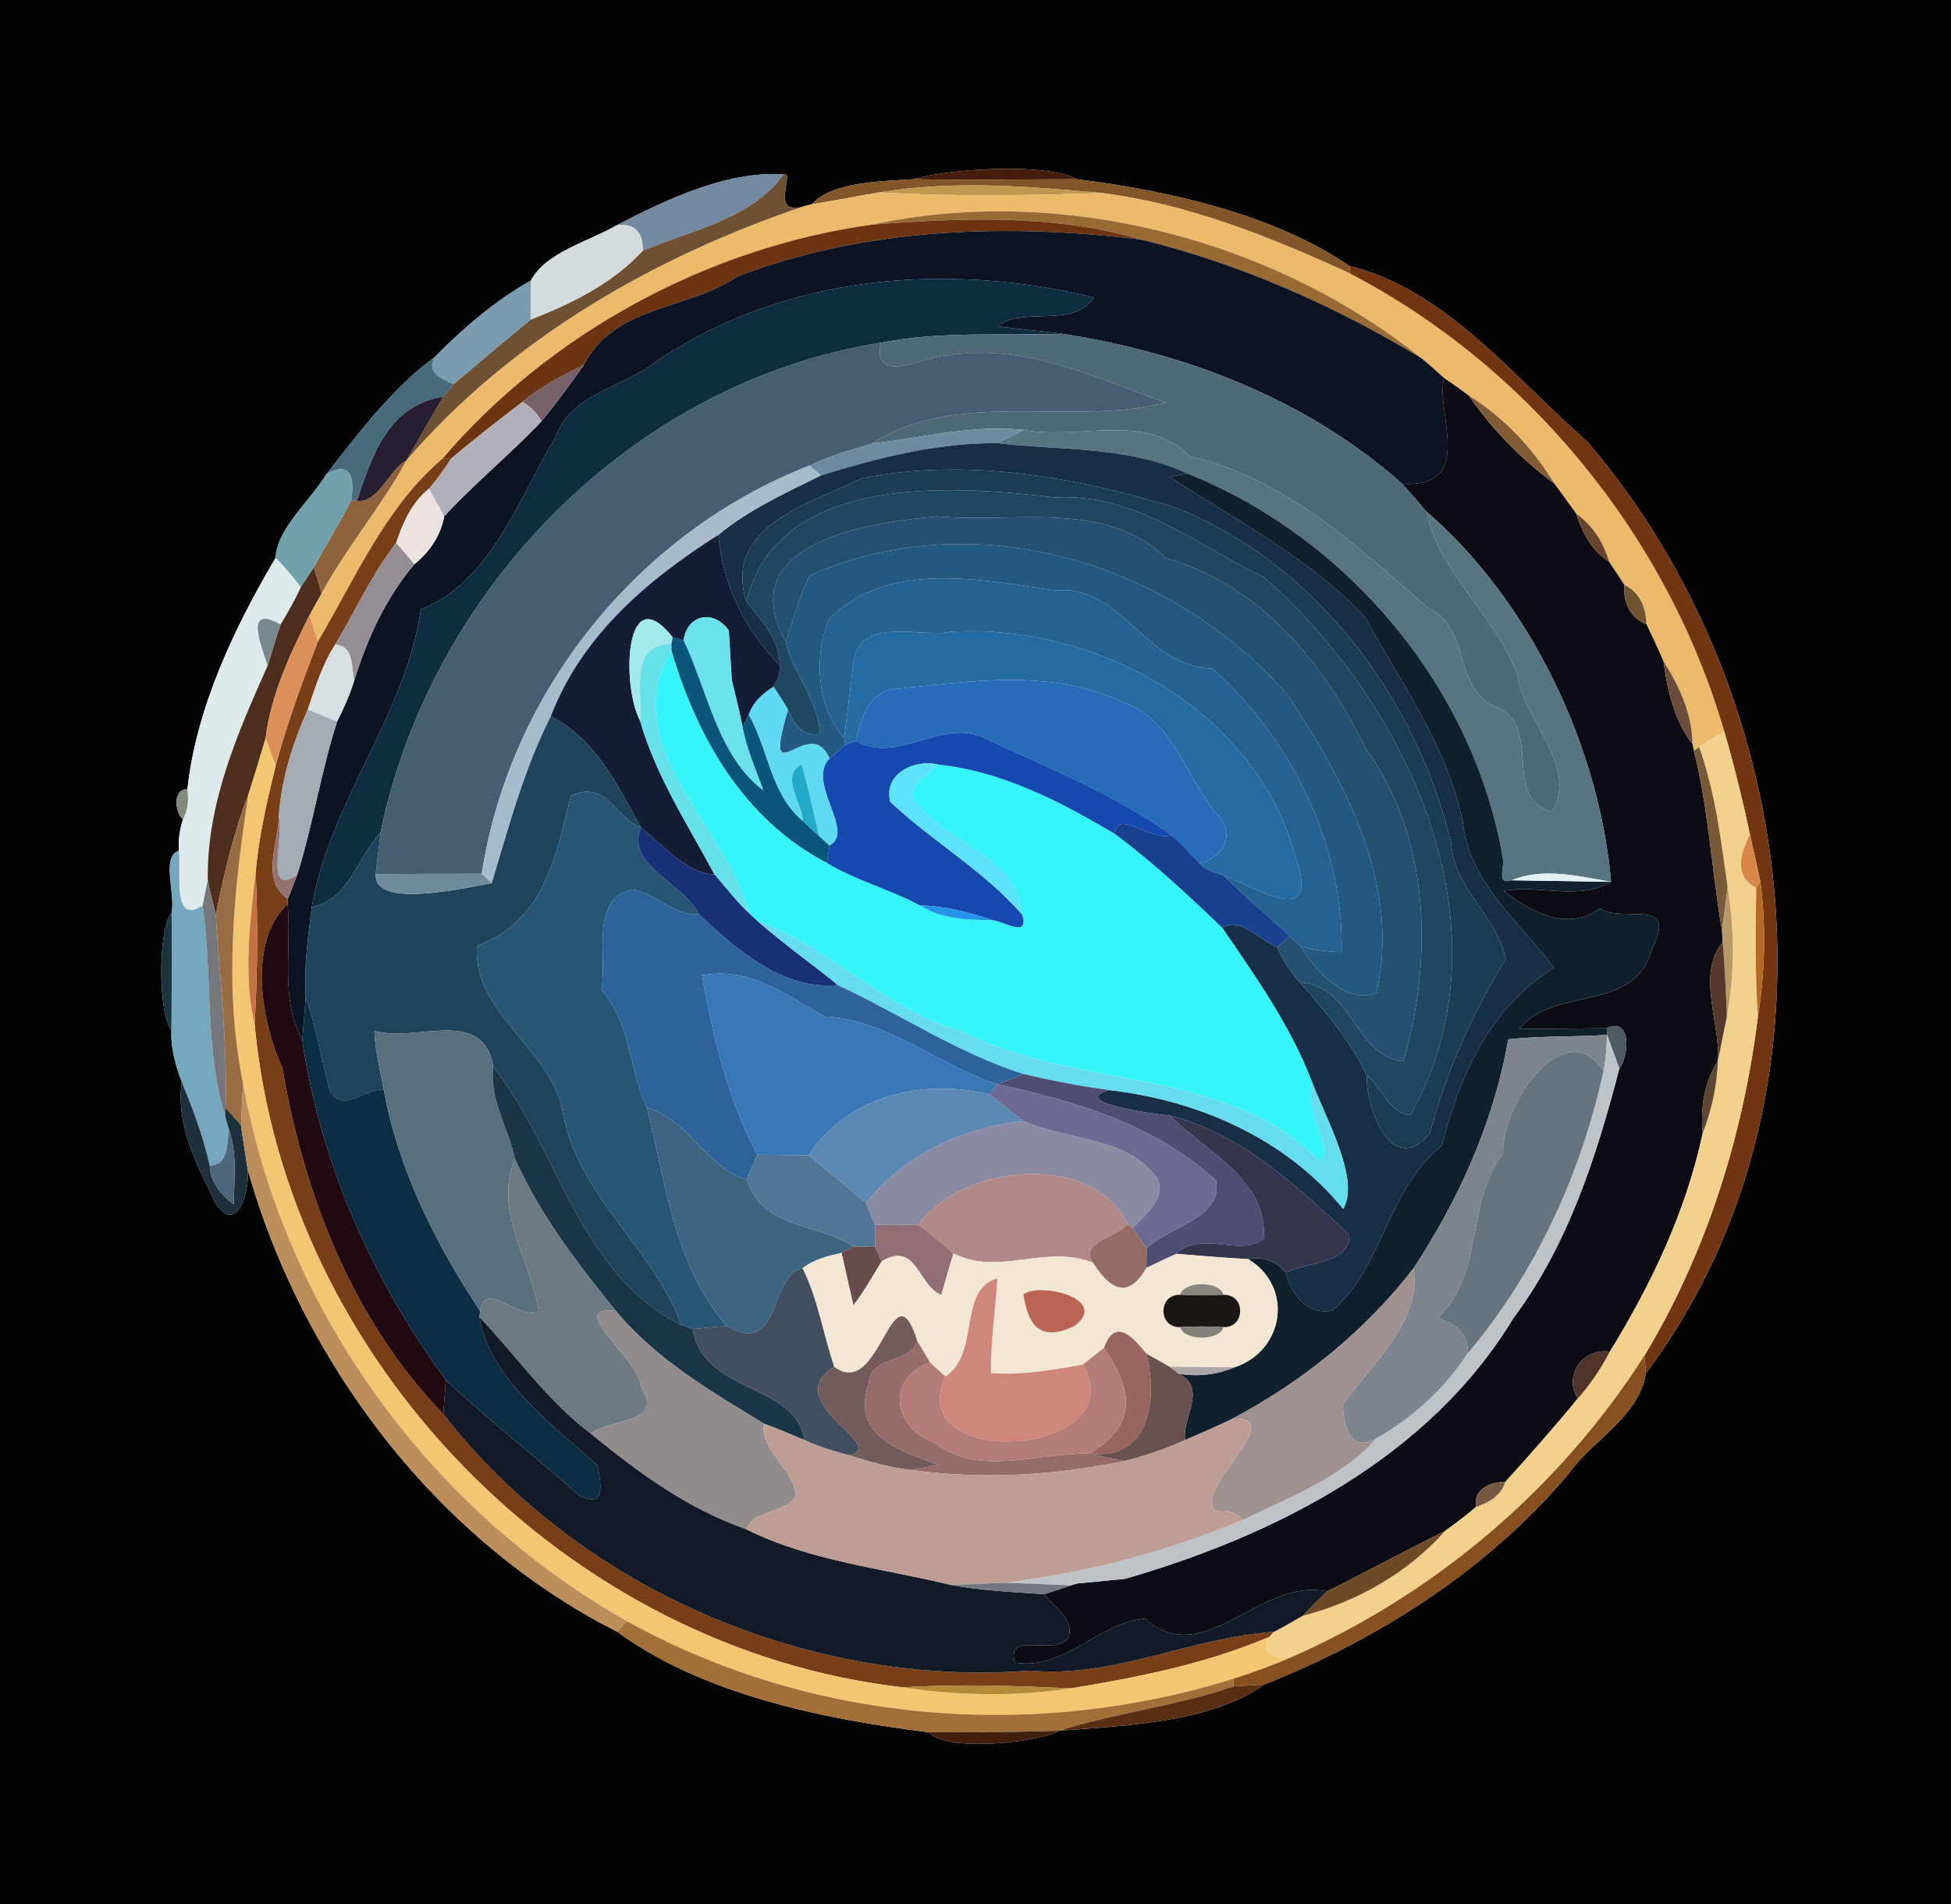 <?xml version="1.0" encoding="UTF-8" ?>
<!DOCTYPE svg PUBLIC "-//W3C//DTD SVG 1.1//EN" "http://www.w3.org/Graphics/SVG/1.1/DTD/svg11.dtd">
<svg width="250pt" height="244pt" viewBox="0 0 250 244" version="1.1" xmlns="http://www.w3.org/2000/svg">
<g id="#030202ff">
<path fill="#030202" opacity="1.00" d=" M 0.00 0.00 L 250.00 0.00 L 250.00 244.00 L 0.00 244.00 L 0.00 0.00 M 79.00 28.88 C 75.34 31.00 69.98 32.30 68.02 35.96 C 63.42 38.54 59.36 42.05 55.67 45.79 C 50.24 49.75 45.94 55.51 41.84 60.75 C 39.73 64.21 35.51 67.69 35.31 71.49 C 30.17 80.21 25.17 90.54 24.01 101.16 C 22.17 101.00 22.35 104.15 23.45 105.00 C 23.02 106.30 22.84 107.64 22.91 109.03 C 20.62 109.75 22.53 114.63 21.98 117.00 C 20.23 119.10 20.24 129.88 21.97 132.01 C 21.84 134.32 22.51 136.55 23.30 138.69 C 22.47 144.14 25.38 149.65 27.69 154.31 C 30.35 158.22 32.02 152.78 31.73 149.83 C 38.71 174.67 56.05 197.48 79.08 209.10 C 89.89 217.06 105.30 220.29 118.98 221.99 C 121.56 224.76 133.97 223.07 135.70 221.80 C 143.94 221.18 155.27 220.74 161.97 215.89 C 176.86 209.96 190.59 201.16 200.95 188.93 C 204.14 184.43 209.96 181.66 210.91 175.97 C 236.95 141.33 231.55 89.44 203.38 56.58 C 194.08 48.48 185.29 37.10 172.92 34.09 C 163.35 27.53 149.91 24.45 138.01 22.97 C 133.76 20.73 121.29 21.68 117.00 22.97 C 112.77 23.25 106.62 23.29 104.04 26.17 L 103.22 26.38 C 98.37 27.92 102.00 21.98 100.42 22.33 C 93.04 21.89 85.30 25.62 79.00 28.88 Z" />
</g>
<g id="#7489a2ff">
<path fill="#7489a2" opacity="1.00" d=" M 79.00 28.88 C 85.30 25.62 93.04 21.89 100.42 22.33 C 96.38 28.06 88.57 29.52 82.36 32.13 C 82.42 29.83 81.37 28.55 79.00 28.88 Z" />
</g>
<g id="#6d5132ff">
<path fill="#6d5132" opacity="1.00" d=" M 100.42 22.33 C 102.00 21.98 98.37 27.92 103.22 26.38 C 83.91 32.85 65.47 43.45 52.09 58.99 C 53.64 56.25 55.21 53.52 56.83 50.83 C 57.15 50.43 57.80 49.63 58.12 49.23 C 61.40 46.46 64.66 43.68 67.98 40.96 C 73.29 38.88 78.42 36.38 82.36 32.13 C 88.57 29.52 96.38 28.06 100.42 22.33 Z" />
</g>
<g id="#461d0dff">
<path fill="#461d0d" opacity="1.00" d=" M 117.00 22.97 C 121.29 21.68 133.76 20.73 138.01 22.97 C 131.00 22.99 124.00 23.08 117.00 22.97 Z" />
</g>
<g id="#825628ff">
<path fill="#825628" opacity="1.00" d=" M 104.04 26.17 C 106.62 23.29 112.77 23.25 117.00 22.97 C 124.00 23.08 131.00 22.99 138.01 22.97 C 149.91 24.45 163.35 27.53 172.92 34.09 L 172.99 35.05 C 162.85 30.40 152.38 26.17 141.24 24.74 C 131.82 23.89 122.09 23.08 112.72 24.65 C 109.82 25.14 106.94 25.71 104.04 26.17 Z" />
</g>
<g id="#c19750ff">
<path fill="#c19750" opacity="1.00" d=" M 112.72 24.65 C 122.09 23.08 131.82 23.89 141.24 24.74 C 131.73 25.04 122.22 25.22 112.72 24.65 Z" />
</g>
<g id="#ecba6bff">
<path fill="#ecba6b" opacity="1.00" d=" M 104.04 26.17 C 106.94 25.71 109.82 25.14 112.72 24.65 C 122.22 25.22 131.73 25.04 141.24 24.74 C 152.38 26.17 162.85 30.40 172.99 35.05 C 195.98 47.04 213.71 68.83 220.94 93.71 C 219.84 94.35 218.77 95.02 217.73 95.74 L 217.05 96.18 L 216.87 95.33 C 216.82 91.48 215.20 87.94 213.16 84.76 C 212.47 83.14 211.73 81.55 210.96 79.97 C 210.94 77.91 210.11 75.86 208.15 74.97 C 207.50 73.97 206.85 72.96 206.19 71.98 C 205.46 69.51 204.11 67.34 201.99 65.85 C 201.05 64.54 200.11 63.24 199.16 61.95 C 196.42 57.43 192.70 53.50 188.22 50.69 C 187.17 49.91 186.10 49.16 185.02 48.42 C 184.07 47.56 183.11 46.70 182.12 45.89 C 162.95 30.54 135.84 23.61 111.80 28.78 C 90.79 31.67 70.48 42.64 56.72 58.76 C 49.36 65.01 45.56 74.10 40.73 82.22 C 40.36 81.09 40.00 79.96 39.66 78.82 C 40.16 77.89 40.67 76.97 41.20 76.05 C 44.41 70.09 48.87 64.92 52.09 58.99 C 65.47 43.45 83.91 32.85 103.22 26.38 L 104.04 26.17 Z" />
</g>
<g id="#9a6a34ff">
<path fill="#9a6a34" opacity="1.00" d=" M 111.80 28.78 C 135.84 23.61 162.95 30.54 182.12 45.89 C 170.92 39.13 158.99 33.84 146.27 30.71 C 135.09 27.42 123.29 27.89 111.80 28.78 Z" />
</g>
<g id="#6d3411ff">
<path fill="#6d3411" opacity="1.00" d=" M 111.80 28.78 C 123.29 27.89 135.09 27.42 146.27 30.71 C 129.01 28.60 110.92 29.16 94.52 35.42 C 88.12 39.78 78.78 39.05 74.84 46.74 C 72.08 48.12 69.31 49.49 66.95 51.51 C 63.84 53.87 60.76 56.26 57.78 58.79 L 56.72 58.76 C 70.48 42.64 90.79 31.67 111.80 28.78 Z" />
</g>
<g id="#d3dbddff">
<path fill="#d3dbdd" opacity="1.00" d=" M 68.02 35.96 C 69.98 32.30 75.34 31.00 79.00 28.88 C 81.37 28.55 82.42 29.83 82.36 32.13 C 78.42 36.38 73.29 38.88 67.98 40.96 C 68.00 39.29 68.00 37.63 68.02 35.96 Z" />
</g>
<g id="#0c1323ff">
<path fill="#0c1323" opacity="1.00" d=" M 94.52 35.42 C 110.92 29.16 129.01 28.60 146.27 30.71 C 158.99 33.84 170.92 39.13 182.12 45.89 C 183.11 46.70 184.07 47.56 185.02 48.42 C 183.96 53.17 189.16 62.49 179.69 62.01 C 167.60 51.26 152.07 45.26 136.24 42.79 C 133.43 42.41 130.62 42.20 127.83 41.79 C 131.36 39.19 137.52 42.17 140.17 38.11 C 121.27 33.54 100.66 35.19 84.24 46.21 C 79.97 49.67 73.18 50.31 71.13 56.12 C 66.42 63.94 62.87 74.63 53.94 78.07 C 51.89 91.90 42.28 102.65 39.95 116.24 C 39.48 120.05 38.94 123.88 39.17 127.73 C 39.06 129.59 38.88 131.44 38.73 133.30 C 35.84 128.03 37.40 121.66 36.85 115.87 L 36.88 115.20 C 37.30 114.17 37.71 113.13 38.09 112.08 C 40.12 105.63 41.12 98.90 43.20 92.46 C 44.05 90.77 44.83 89.04 45.39 87.22 C 47.04 81.86 49.45 76.61 53.10 72.30 C 55.05 70.74 56.46 68.66 56.92 66.17 C 60.86 61.89 65.40 58.21 69.39 53.98 C 71.32 51.66 73.10 49.21 74.84 46.74 C 78.78 39.05 88.12 39.78 94.52 35.42 Z" />
</g>
<g id="#713611ff">
<path fill="#713611" opacity="1.00" d=" M 172.92 34.09 C 185.29 37.10 194.08 48.48 203.38 56.58 C 231.55 89.44 236.95 141.33 210.91 175.97 C 210.86 175.41 210.76 174.29 210.71 173.73 C 218.68 160.53 223.37 145.51 225.26 130.25 C 226.17 124.55 226.32 118.73 225.58 113.01 C 225.25 111.49 224.58 108.45 224.24 106.92 C 223.29 102.48 222.20 98.08 220.94 93.71 C 213.71 68.83 195.98 47.04 172.99 35.05 L 172.92 34.09 Z" />
</g>
<g id="#0e2d3eff">
<path fill="#0e2d3e" opacity="1.00" d=" M 84.24 46.21 C 100.66 35.19 121.27 33.54 140.17 38.11 C 137.52 42.17 131.36 39.19 127.83 41.79 C 130.62 42.20 133.43 42.41 136.24 42.79 C 128.45 43.02 120.57 42.42 112.87 43.92 C 81.01 49.03 55.24 75.44 48.75 106.73 C 45.72 109.89 44.78 115.27 39.95 116.24 C 42.28 102.65 51.89 91.90 53.94 78.07 C 62.87 74.63 66.42 63.94 71.13 56.12 C 73.18 50.31 79.97 49.67 84.24 46.21 Z" />
</g>
<g id="#7a9bb0ff">
<path fill="#7a9bb0" opacity="1.00" d=" M 55.67 45.79 C 59.36 42.05 63.42 38.54 68.02 35.96 C 68.00 37.63 68.00 39.29 67.98 40.96 C 64.66 43.68 61.40 46.46 58.12 49.23 C 56.56 48.50 54.63 47.84 55.67 45.79 Z" />
</g>
<g id="#4e6a78ff">
<path fill="#4e6a78" opacity="1.00" d=" M 112.87 43.92 C 120.57 42.42 128.45 43.02 136.24 42.79 C 152.07 45.26 167.60 51.26 179.69 62.01 C 180.75 63.16 181.79 64.33 182.78 65.55 C 184.34 73.42 191.67 78.87 194.43 86.43 C 195.20 92.29 202.30 98.05 198.92 104.02 C 192.23 102.42 197.97 92.75 191.42 90.51 C 186.15 87.89 188.48 80.45 183.03 77.96 C 173.88 69.96 164.81 61.37 152.46 58.48 C 146.80 52.73 138.41 56.41 131.23 55.10 C 124.63 54.38 118.22 56.09 111.73 56.84 C 122.84 49.72 137.09 54.72 149.38 51.60 C 140.36 48.46 131.45 43.94 121.58 45.53 C 118.97 45.39 111.69 49.74 112.87 43.92 Z" />
</g>
<g id="#455f70ff">
<path fill="#455f70" opacity="1.00" d=" M 48.75 106.73 C 55.24 75.44 81.01 49.03 112.87 43.92 C 111.69 49.74 118.97 45.39 121.58 45.53 C 131.45 43.94 140.36 48.46 149.38 51.60 C 137.09 54.72 122.84 49.72 111.73 56.84 C 109.03 57.71 106.26 58.38 103.72 59.67 C 81.73 68.22 65.31 88.68 61.73 111.98 C 57.20 111.98 52.67 111.99 48.14 112.02 C 48.32 110.25 48.58 108.50 48.75 106.73 Z" />
</g>
<g id="#476b7aff">
<path fill="#476b7a" opacity="1.00" d=" M 41.84 60.75 C 45.94 55.51 50.24 49.75 55.67 45.79 C 54.63 47.84 56.56 48.50 58.12 49.23 C 57.80 49.63 57.15 50.43 56.83 50.83 C 49.70 51.94 47.70 58.40 45.72 64.20 L 45.02 64.09 C 45.42 61.22 44.99 59.00 41.84 60.75 Z" />
</g>
<g id="#766169ff">
<path fill="#766169" opacity="1.00" d=" M 66.95 51.51 C 69.31 49.49 72.08 48.12 74.84 46.74 C 73.10 49.21 71.32 51.66 69.39 53.98 C 68.82 52.93 68.00 52.10 66.95 51.51 Z" />
</g>
<g id="#0d0c15ff">
<path fill="#0d0c15" opacity="1.00" d=" M 179.69 62.01 C 189.16 62.49 183.96 53.17 185.02 48.42 C 186.10 49.16 187.17 49.91 188.22 50.69 C 191.20 55.03 194.90 58.84 199.16 61.95 C 200.11 63.24 201.05 64.54 201.99 65.85 C 202.74 68.26 203.98 70.61 206.19 71.98 C 206.85 72.96 207.50 73.97 208.15 74.97 C 207.98 77.07 208.84 79.23 210.96 79.97 C 211.73 81.55 212.47 83.14 213.16 84.76 C 213.67 88.46 214.52 92.33 216.87 95.33 L 217.05 96.18 C 218.95 103.75 219.33 111.57 220.66 119.24 C 220.68 119.61 220.73 120.37 220.75 120.74 C 217.33 124.92 220.48 131.03 220.13 135.94 C 218.36 138.72 217.88 142.01 218.18 145.24 C 216.04 155.23 211.62 164.56 206.28 173.22 C 202.91 172.72 200.27 176.20 202.17 179.23 C 199.17 182.89 196.04 186.43 192.87 189.93 C 190.99 189.86 188.73 190.86 189.15 193.11 C 187.88 194.20 186.55 195.19 185.20 196.17 C 180.12 198.70 175.13 201.40 170.06 203.94 C 161.37 202.09 154.35 214.16 146.70 207.44 C 140.81 207.89 136.38 214.14 130.03 213.06 C 128.92 208.82 135.25 212.45 136.95 209.76 C 137.61 207.32 135.03 205.97 133.78 204.30 C 134.94 203.94 136.09 203.57 137.24 203.17 L 138.00 202.93 C 139.54 202.78 142.62 202.48 144.16 202.33 C 163.57 196.72 183.13 186.74 193.92 168.93 C 200.94 159.54 204.59 148.15 207.50 136.94 C 208.88 135.03 208.94 130.29 205.88 131.77 C 203.07 131.80 197.46 131.85 194.66 131.87 C 199.22 126.25 209.42 129.95 211.68 121.64 C 215.10 114.77 207.96 118.38 205.02 116.42 C 200.90 119.42 196.20 116.91 192.71 114.17 C 197.14 113.33 202.38 115.47 206.44 113.01 C 204.98 96.06 196.33 77.25 182.78 65.55 C 181.79 64.33 180.75 63.16 179.69 62.01 Z" />
</g>
<g id="#271f31ff">
<path fill="#271f31" opacity="1.00" d=" M 45.72 64.20 C 47.70 58.40 49.70 51.94 56.83 50.83 C 55.21 53.52 53.64 56.25 52.09 58.99 C 49.80 60.22 48.54 64.53 45.72 64.20 Z" />
</g>
<g id="#815b36ff">
<path fill="#815b36" opacity="1.00" d=" M 188.22 50.69 C 192.70 53.50 196.42 57.43 199.16 61.95 C 194.90 58.84 191.20 55.03 188.22 50.69 Z" />
</g>
<g id="#b1b0b9ff">
<path fill="#b1b0b9" opacity="1.00" d=" M 57.78 58.79 C 60.76 56.26 63.84 53.87 66.95 51.51 C 68.00 52.10 68.82 52.93 69.39 53.98 C 65.40 58.21 60.86 61.89 56.92 66.17 C 56.26 65.00 55.62 63.81 54.95 62.64 C 55.98 61.42 56.92 60.13 57.78 58.79 Z" />
</g>
<g id="#6e8ba0ff">
<path fill="#6e8ba0" opacity="1.00" d=" M 111.73 56.84 C 118.22 56.09 124.63 54.38 131.23 55.10 C 130.08 55.67 128.93 56.23 127.79 56.79 C 120.05 56.74 112.52 58.67 105.18 60.93 C 104.82 60.62 104.08 59.98 103.72 59.67 C 106.26 58.38 109.03 57.71 111.73 56.84 Z" />
</g>
<g id="#577482ff">
<path fill="#577482" opacity="1.00" d=" M 131.23 55.10 C 138.41 56.41 146.80 52.73 152.46 58.48 C 164.81 61.37 173.88 69.96 183.03 77.96 C 188.48 80.45 186.15 87.89 191.42 90.51 C 197.97 92.75 192.23 102.42 198.92 104.02 C 202.30 98.05 195.20 92.29 194.43 86.43 C 191.67 78.87 184.34 73.42 182.78 65.55 C 196.33 77.25 204.98 96.06 206.44 113.01 C 202.30 112.29 197.75 111.13 193.70 112.81 C 191.70 113.45 192.79 111.20 192.60 110.11 C 188.91 88.16 172.71 68.89 152.14 60.68 C 144.56 57.13 135.91 57.76 127.79 56.79 C 128.93 56.23 130.08 55.67 131.23 55.10 Z" />
</g>
<g id="#162e46ff">
<path fill="#162e46" opacity="1.00" d=" M 105.18 60.93 C 112.52 58.67 120.05 56.74 127.79 56.79 C 135.91 57.76 144.56 57.13 152.14 60.68 C 151.58 60.79 150.47 61.02 149.91 61.13 C 158.48 66.72 167.76 71.52 174.87 79.03 C 179.52 87.51 185.38 95.53 187.43 105.25 C 188.17 113.00 194.71 118.17 199.13 124.00 C 190.89 129.17 187.03 137.79 184.76 146.81 C 177.72 152.49 177.41 162.00 170.78 167.94 C 167.57 168.64 165.41 165.90 164.78 163.08 C 167.38 161.72 173.05 162.01 172.90 158.24 C 166.39 152.16 158.99 145.23 149.88 142.95 C 147.32 142.74 136.86 141.17 142.15 139.70 C 153.63 141.00 164.83 145.97 172.12 154.93 C 174.26 151.17 170.14 143.86 168.15 138.74 C 165.40 131.52 160.93 125.19 156.58 118.86 C 159.15 117.49 161.38 120.54 163.70 121.38 C 164.33 123.06 165.35 124.54 166.54 125.88 C 169.82 129.55 172.97 133.34 175.13 137.80 C 175.05 142.18 178.35 151.01 183.24 145.24 C 185.29 137.35 188.71 129.92 192.94 122.88 C 191.89 117.48 186.28 113.86 185.95 108.02 C 181.54 89.56 168.75 72.40 150.94 65.15 C 137.93 61.11 123.76 58.59 110.33 61.32 C 103.89 64.57 92.61 67.38 95.63 77.07 C 97.53 79.50 99.93 81.90 99.91 85.24 C 95.46 80.71 92.60 74.89 92.04 68.55 C 95.96 65.30 100.65 63.18 105.18 60.93 Z" />
</g>
<g id="#8e623dff">
<path fill="#8e623d" opacity="1.00" d=" M 45.72 64.20 C 48.54 64.53 49.80 60.22 52.09 58.99 C 48.87 64.92 44.41 70.09 41.20 76.05 C 40.89 74.94 40.55 73.84 40.20 72.74 C 41.78 69.85 43.50 67.03 45.02 64.09 L 45.72 64.20 Z" />
</g>
<g id="#783e18ff">
<path fill="#783e18" opacity="1.00" d=" M 40.73 82.22 C 45.56 74.10 49.36 65.01 56.72 58.76 L 57.78 58.79 C 56.92 60.13 55.98 61.42 54.95 62.64 C 52.75 64.41 51.64 66.97 50.76 69.57 C 47.66 73.60 45.54 78.25 42.95 82.61 C 41.30 85.15 40.41 88.06 39.45 90.90 C 37.49 95.29 36.02 99.91 35.72 104.75 C 35.66 108.02 33.37 112.84 36.88 115.20 L 36.85 115.87 C 31.81 120.50 33.32 130.58 36.19 136.85 C 38.93 153.05 45.20 169.23 56.80 181.19 C 74.19 203.63 103.69 216.27 132.00 214.09 C 142.75 215.09 152.60 209.81 163.24 209.13 L 162.66 209.76 C 154.59 213.21 145.90 214.93 137.29 216.36 C 130.11 216.05 122.92 215.77 115.76 216.24 C 72.73 211.37 36.65 174.42 32.63 131.30 C 33.00 124.79 33.06 118.26 32.76 111.75 C 33.17 107.15 34.21 102.66 35.31 98.19 C 36.76 92.75 38.70 87.46 40.73 82.22 Z" />
</g>
<g id="#70a0aaff">
<path fill="#70a0aa" opacity="1.00" d=" M 41.84 60.75 C 44.99 59.00 45.42 61.22 45.02 64.09 C 43.50 67.03 41.78 69.85 40.20 72.74 C 39.65 73.58 39.10 74.42 38.55 75.26 C 37.54 73.94 36.48 72.66 35.31 71.49 C 35.51 67.69 39.73 64.21 41.84 60.75 Z" />
</g>
<g id="#a5bcccff">
<path fill="#a5bccc" opacity="1.00" d=" M 61.73 111.98 C 65.31 88.68 81.73 68.22 103.72 59.67 C 104.08 59.98 104.82 60.62 105.18 60.93 C 100.65 63.18 95.96 65.30 92.04 68.55 C 82.91 74.34 74.53 81.48 70.57 91.82 C 67.14 98.59 65.20 105.96 63.01 113.19 C 62.69 112.88 62.05 112.28 61.73 111.98 Z" />
</g>
<g id="#1a3d53ff">
<path fill="#1a3d53" opacity="1.00" d=" M 110.33 61.32 C 123.76 58.59 137.93 61.11 150.94 65.15 C 168.75 72.40 181.54 89.56 185.95 108.02 C 186.28 113.86 191.89 117.48 192.94 122.88 C 188.71 129.92 185.29 137.35 183.24 145.24 C 178.35 151.01 175.05 142.18 175.13 137.80 C 177.13 139.33 178.02 142.74 180.75 142.90 C 193.97 119.18 180.64 90.42 161.99 73.99 C 153.20 69.78 145.51 63.17 135.14 63.75 C 122.17 62.18 99.76 60.55 95.63 77.07 C 92.61 67.38 103.89 64.57 110.33 61.32 Z" />
</g>
<g id="#11202dff">
<path fill="#11202d" opacity="1.00" d=" M 149.91 61.13 C 150.47 61.02 151.58 60.79 152.14 60.68 C 172.71 68.89 188.91 88.16 192.60 110.11 C 192.79 111.20 191.70 113.45 193.70 112.81 C 197.94 112.88 202.19 112.95 206.44 113.01 C 202.38 115.47 197.14 113.33 192.71 114.17 C 196.20 116.91 200.90 119.42 205.02 116.42 C 207.96 118.38 215.10 114.77 211.68 121.64 C 209.42 129.95 199.22 126.25 194.66 131.87 C 197.46 131.85 203.07 131.80 205.88 131.77 L 205.93 132.62 C 201.71 132.90 197.47 132.73 193.27 133.19 C 191.43 143.73 186.99 153.62 181.13 162.53 C 174.88 170.61 166.92 177.04 157.92 181.81 C 155.93 182.79 153.89 183.67 151.85 184.54 C 151.47 181.52 154.75 177.97 151.06 176.05 C 153.59 176.44 155.97 176.16 158.21 175.21 C 164.56 173.10 165.81 164.92 159.95 161.36 C 161.86 160.95 163.51 161.65 164.78 163.08 C 165.41 165.90 167.57 168.64 170.78 167.94 C 177.41 162.00 177.72 152.49 184.76 146.81 C 187.03 137.79 190.89 129.17 199.13 124.00 C 194.71 118.17 188.17 113.00 187.43 105.25 C 185.38 95.53 179.52 87.51 174.87 79.03 C 167.76 71.52 158.48 66.72 149.91 61.13 Z" />
</g>
<g id="#eae3e0ff">
<path fill="#eae3e0" opacity="1.00" d=" M 50.76 69.57 C 51.64 66.97 52.75 64.41 54.95 62.64 C 55.62 63.81 56.26 65.00 56.92 66.17 C 56.46 68.66 55.05 70.74 53.10 72.30 C 52.32 71.39 51.54 70.48 50.76 69.57 Z" />
</g>
<g id="#1f4762ff">
<path fill="#1f4762" opacity="1.00" d=" M 95.63 77.07 C 99.76 60.55 122.17 62.18 135.14 63.75 C 145.51 63.17 153.20 69.78 161.99 73.99 C 180.64 90.42 193.97 119.18 180.75 142.90 C 178.02 142.74 177.13 139.33 175.13 137.80 C 172.97 133.34 169.82 129.55 166.54 125.88 C 173.23 126.16 173.59 135.35 179.83 136.02 C 183.64 122.89 183.31 107.42 175.04 95.98 C 169.73 85.07 161.49 74.88 149.37 71.54 C 141.91 63.97 129.65 67.09 120.13 66.17 C 111.70 66.91 93.62 69.38 100.67 82.23 C 101.62 86.38 104.93 89.71 105.06 94.06 C 102.78 94.46 101.76 92.76 100.97 90.95 C 100.40 89.94 99.75 88.98 99.13 88.01 C 99.70 87.15 99.97 86.23 99.91 85.24 C 99.93 81.90 97.53 79.50 95.63 77.07 Z" />
</g>
<g id="#245171ff">
<path fill="#245171" opacity="1.00" d=" M 100.67 82.23 C 93.62 69.38 111.70 66.91 120.13 66.17 C 129.65 67.09 141.91 63.97 149.37 71.54 C 161.49 74.88 169.73 85.07 175.04 95.98 C 183.31 107.42 183.64 122.89 179.83 136.02 C 173.59 135.35 173.23 126.16 166.54 125.88 C 165.35 124.54 164.33 123.06 163.70 121.38 C 164.08 121.02 164.84 120.29 165.22 119.93 C 165.60 120.28 166.35 120.99 166.73 121.35 C 168.69 124.52 172.43 128.73 176.35 127.27 C 179.58 113.62 172.46 100.22 164.97 89.05 C 150.17 72.05 124.89 64.39 103.75 73.76 C 102.40 76.45 101.68 79.41 100.67 82.23 Z" />
</g>
<g id="#6a452eff">
<path fill="#6a452e" opacity="1.00" d=" M 201.99 65.85 C 204.11 67.34 205.46 69.51 206.19 71.98 C 203.98 70.61 202.74 68.26 201.99 65.85 Z" />
</g>
<g id="#131d35ff">
<path fill="#131d35" opacity="1.00" d=" M 70.57 91.82 C 74.53 81.48 82.91 74.34 92.04 68.55 C 92.60 74.89 95.46 80.71 99.91 85.24 C 99.97 86.23 99.70 87.15 99.13 88.01 C 97.72 88.85 96.51 90.00 95.95 91.58 C 95.75 91.97 95.36 92.76 95.16 93.15 C 94.74 91.13 94.25 89.12 93.77 87.12 C 93.67 85.54 93.48 82.38 93.39 80.79 C 91.46 78.10 88.10 78.67 87.59 82.06 C 87.24 81.96 86.55 81.78 86.20 81.68 C 80.05 73.88 79.61 87.81 82.01 92.34 C 84.03 99.42 88.10 105.62 91.55 112.05 C 88.11 112.00 84.86 108.30 82.12 106.02 C 79.13 100.69 76.31 94.63 70.57 91.82 Z" />
</g>
<g id="#958d94ff">
<path fill="#958d94" opacity="1.00" d=" M 42.95 82.61 C 45.54 78.25 47.66 73.60 50.76 69.57 C 51.54 70.48 52.32 71.39 53.10 72.30 C 49.45 76.61 47.04 81.86 45.39 87.22 C 44.98 85.46 45.40 82.79 42.95 82.61 Z" />
</g>
<g id="#245981ff">
<path fill="#245981" opacity="1.00" d=" M 103.75 73.76 C 124.89 64.39 150.17 72.05 164.97 89.05 C 172.46 100.22 179.58 113.62 176.35 127.27 C 172.43 128.73 168.69 124.52 166.73 121.35 C 168.43 121.73 170.16 122.01 171.91 122.02 C 172.21 108.16 165.40 94.71 155.35 85.66 C 146.66 85.53 143.83 74.80 135.14 75.67 C 125.68 74.25 113.79 71.76 106.28 79.31 C 104.18 83.95 104.71 90.78 108.18 94.61 L 108.33 95.45 C 107.66 96.05 106.98 96.64 106.29 97.21 C 103.75 91.22 97.53 102.60 100.97 90.95 C 101.76 92.76 102.78 94.46 105.06 94.06 C 104.93 89.71 101.62 86.38 100.67 82.23 C 101.68 79.41 102.40 76.45 103.75 73.76 Z" />
</g>
<g id="#ddebecff">
<path fill="#ddebec" opacity="1.00" d=" M 24.01 101.16 C 25.17 90.54 30.17 80.21 35.31 71.49 C 36.48 72.66 37.54 73.94 38.55 75.26 C 37.78 76.90 36.91 78.48 35.96 80.02 C 31.23 77.40 33.44 82.61 34.30 85.30 C 30.41 94.02 26.49 102.94 26.62 112.77 C 26.39 113.86 26.17 114.95 25.96 116.04 C 21.95 118.69 23.29 111.74 22.91 109.03 C 22.84 107.64 23.02 106.30 23.45 105.00 C 24.08 103.81 24.20 102.46 24.01 101.16 Z" />
</g>
<g id="#4d2d1bff">
<path fill="#4d2d1b" opacity="1.00" d=" M 40.20 72.74 C 40.55 73.84 40.89 74.94 41.20 76.05 C 40.67 76.97 40.16 77.89 39.66 78.82 C 37.17 83.81 34.71 89.06 34.03 94.63 C 33.33 97.02 32.61 99.40 31.84 101.77 C 29.92 106.76 28.69 112.00 27.65 117.24 C 27.29 115.75 26.93 114.27 26.62 112.77 C 26.49 102.94 30.41 94.02 34.30 85.30 C 34.85 83.54 35.35 81.76 35.96 80.02 C 36.91 78.48 37.78 76.90 38.55 75.26 C 39.10 74.42 39.65 73.58 40.20 72.74 Z" />
</g>
<g id="#256291ff">
<path fill="#256291" opacity="1.00" d=" M 106.28 79.31 C 113.79 71.76 125.68 74.25 135.14 75.67 C 143.83 74.80 146.66 85.53 155.35 85.66 C 165.40 94.71 172.21 108.16 171.91 122.02 C 170.16 122.01 168.43 121.73 166.73 121.35 C 166.35 120.99 165.60 120.28 165.22 119.93 C 162.42 117.31 159.48 114.85 156.75 112.17 C 160.29 113.32 169.35 119.53 166.06 109.97 C 161.06 91.17 140.76 79.94 122.00 80.94 C 118.26 81.79 110.59 78.94 109.43 84.39 C 109.12 86.95 108.49 92.06 108.18 94.61 C 104.71 90.78 104.18 83.95 106.28 79.31 Z" />
</g>
<g id="#705330ff">
<path fill="#705330" opacity="1.00" d=" M 208.15 74.97 C 210.11 75.86 210.94 77.91 210.96 79.97 C 208.84 79.23 207.98 77.07 208.15 74.97 Z" />
</g>
<g id="#79878eff">
<path fill="#79878e" opacity="1.00" d=" M 34.30 85.30 C 33.44 82.61 31.23 77.40 35.96 80.02 C 35.35 81.76 34.85 83.54 34.30 85.30 Z" />
</g>
<g id="#dc9059ff">
<path fill="#dc9059" opacity="1.00" d=" M 34.03 94.63 C 34.71 89.06 37.17 83.81 39.66 78.82 C 40.00 79.96 40.36 81.09 40.73 82.22 C 38.70 87.46 36.76 92.75 35.31 98.19 C 34.91 96.99 34.49 95.80 34.03 94.63 Z" />
</g>
<g id="#a2eaebff">
<path fill="#a2eaeb" opacity="1.00" d=" M 82.01 92.34 C 79.61 87.81 80.05 73.88 86.20 81.68 L 86.03 82.50 C 80.52 82.63 82.39 88.77 82.01 92.34 Z" />
</g>
<g id="#6ae2ecff">
<path fill="#6ae2ec" opacity="1.00" d=" M 87.59 82.06 C 88.10 78.67 91.46 78.10 93.39 80.79 C 93.48 82.38 93.67 85.54 93.77 87.12 C 94.25 89.12 94.74 91.13 95.16 93.15 C 95.67 95.98 96.87 98.61 97.83 101.31 C 91.94 96.91 90.65 88.40 87.59 82.06 Z" />
</g>
<g id="#24a7b0ff">
<path fill="#24a7b0" opacity="1.00" d=" M 93.39 80.79 C 93.48 82.38 93.67 85.54 93.77 87.12 C 93.67 85.54 93.48 82.38 93.39 80.79 Z" />
</g>
<g id="#266ca2ff">
<path fill="#266ca2" opacity="1.00" d=" M 109.43 84.39 C 110.59 78.94 118.26 81.79 122.00 80.94 C 140.76 79.94 161.06 91.17 166.06 109.97 C 169.35 119.53 160.29 113.32 156.75 112.17 C 155.66 111.79 154.43 111.60 153.72 110.60 C 156.61 109.99 158.25 107.23 156.28 104.69 C 151.99 100.06 150.46 92.19 143.96 90.03 C 134.60 85.58 124.16 87.36 114.30 88.33 C 111.13 88.95 110.32 92.27 109.67 94.95 C 109.33 95.08 108.66 95.33 108.33 95.45 L 108.18 94.61 C 108.49 92.06 109.12 86.95 109.43 84.39 Z" />
</g>
<g id="#0a567aff">
<path fill="#0a567a" opacity="1.00" d=" M 86.20 81.68 C 86.55 81.78 87.24 81.96 87.59 82.06 C 90.65 88.40 91.94 96.91 97.83 101.31 C 96.87 98.61 95.67 95.98 95.16 93.15 C 95.36 92.76 95.75 91.97 95.95 91.58 C 98.48 96.01 98.76 101.80 102.87 105.20 C 103.55 105.86 104.25 106.51 104.97 107.14 C 105.30 107.45 105.97 108.05 106.30 108.36 C 106.19 109.10 106.08 109.85 105.95 110.59 C 95.27 105.05 89.31 94.46 86.03 83.40 L 86.03 82.50 L 86.20 81.68 Z" />
</g>
<g id="#d8e1e2ff">
<path fill="#d8e1e2" opacity="1.00" d=" M 39.45 90.90 C 40.41 88.06 41.30 85.15 42.95 82.61 C 45.40 82.79 44.98 85.46 45.39 87.22 C 44.83 89.04 44.05 90.77 43.20 92.46 C 41.94 91.97 40.68 91.45 39.45 90.90 Z" />
</g>
<g id="#67e1e9ff">
<path fill="#67e1e9" opacity="1.00" d=" M 82.01 92.34 C 82.39 88.77 80.52 82.63 86.03 82.50 L 86.03 83.40 C 78.80 95.61 93.19 105.82 96.01 117.07 C 94.36 115.54 93.01 113.74 91.55 112.05 C 88.10 105.62 84.03 99.42 82.01 92.34 Z" />
</g>
<g id="#35f5faff">
<path fill="#35f5fa" opacity="1.00" d=" M 96.01 117.07 C 93.19 105.82 78.80 95.61 86.03 83.40 C 89.31 94.46 95.27 105.05 105.95 110.59 C 109.69 112.86 114.02 113.94 117.86 116.03 C 120.66 117.78 123.94 117.90 127.17 117.92 C 128.71 118.09 131.95 120.27 130.96 117.18 C 130.34 109.59 121.24 108.06 117.21 102.68 C 116.14 100.46 119.06 99.43 120.18 97.97 C 128.40 98.83 135.89 102.72 142.89 106.89 C 147.76 110.52 152.21 114.66 156.58 118.86 C 160.93 125.19 165.40 131.52 168.15 138.74 C 166.81 141.95 171.23 147.75 169.16 148.85 C 157.10 136.57 138.19 139.73 123.65 132.33 C 113.61 129.52 106.57 121.52 96.99 117.97 C 96.75 117.74 96.26 117.29 96.01 117.07 Z" />
</g>
<g id="#6b4b3aff">
<path fill="#6b4b3a" opacity="1.00" d=" M 213.16 84.76 C 215.20 87.94 216.82 91.48 216.87 95.33 C 214.52 92.33 213.67 88.46 213.16 84.76 Z" />
</g>
<g id="#276cb8ff">
<path fill="#276cb8" opacity="1.00" d=" M 114.30 88.33 C 124.16 87.36 134.60 85.58 143.96 90.03 C 150.46 92.19 151.99 100.06 156.28 104.69 C 158.25 107.23 156.61 109.99 153.72 110.60 C 152.48 109.43 151.40 108.11 150.12 107.01 C 142.83 101.82 134.42 98.42 126.31 94.68 C 120.73 91.83 115.15 98.05 109.67 94.95 C 110.32 92.27 111.13 88.95 114.30 88.33 Z" />
</g>
<g id="#5fdaf2ff">
<path fill="#5fdaf2" opacity="1.00" d=" M 95.95 91.58 C 96.51 90.00 97.72 88.85 99.13 88.01 C 99.75 88.98 100.40 89.94 100.97 90.95 C 97.53 102.60 103.75 91.22 106.29 97.21 C 103.30 100.33 109.68 106.55 106.30 108.36 C 105.97 108.05 105.30 107.45 104.97 107.14 C 104.21 104.07 103.58 100.97 102.72 97.94 C 99.89 99.47 102.81 102.83 102.87 105.20 C 98.76 101.80 98.48 96.01 95.95 91.58 Z" />
</g>
<g id="#a3acb3ff">
<path fill="#a3acb3" opacity="1.00" d=" M 35.72 104.75 C 36.02 99.91 37.49 95.29 39.45 90.90 C 40.68 91.45 41.94 91.97 43.20 92.46 C 41.12 98.90 40.12 105.63 38.09 112.08 C 33.79 115.20 36.43 107.27 35.72 104.75 Z" />
</g>
<g id="#1e435bff">
<path fill="#1e435b" opacity="1.00" d=" M 63.01 113.19 C 65.20 105.96 67.14 98.59 70.57 91.82 C 76.31 94.63 79.13 100.69 82.12 106.02 C 78.80 104.88 77.77 99.82 73.14 101.99 C 71.20 109.90 69.75 117.96 61.12 121.22 C 60.54 130.04 71.00 134.55 72.18 142.92 C 74.25 153.47 83.74 160.02 87.30 169.79 C 74.16 163.24 71.63 147.42 63.21 136.69 C 61.86 128.92 53.42 133.64 47.97 132.11 C 48.08 134.66 48.69 137.14 49.17 139.64 C 46.78 139.41 43.82 142.86 42.25 139.69 C 41.17 135.72 40.49 131.64 39.17 127.73 C 38.94 123.88 39.48 120.05 39.95 116.24 C 44.78 115.27 45.72 109.89 48.75 106.73 C 48.58 108.50 48.32 110.25 48.14 112.02 C 47.89 116.75 60.58 113.50 63.01 113.19 Z" />
</g>
<g id="#1649afff">
<path fill="#1649af" opacity="1.00" d=" M 109.67 94.95 C 115.15 98.05 120.73 91.83 126.31 94.68 C 134.42 98.42 142.83 101.82 150.12 107.01 C 147.75 108.04 142.97 103.46 142.89 106.89 C 135.89 102.72 128.40 98.83 120.18 97.97 C 117.17 97.25 113.13 99.20 114.09 102.77 C 119.49 107.84 126.06 111.57 130.96 117.18 C 131.95 120.27 128.71 118.09 127.17 117.92 C 124.14 116.90 121.06 116.10 117.86 116.03 C 114.02 113.94 109.69 112.86 105.95 110.59 C 106.08 109.85 106.19 109.10 106.30 108.36 C 109.68 106.55 103.30 100.33 106.29 97.21 C 106.98 96.64 107.66 96.05 108.33 95.45 C 108.66 95.33 109.33 95.08 109.67 94.95 Z" />
</g>
<g id="#f2d18cff">
<path fill="#f2d18c" opacity="1.00" d=" M 217.73 95.74 C 218.77 95.02 219.84 94.35 220.94 93.71 C 222.20 98.08 223.29 102.48 224.24 106.92 C 222.47 110.29 222.73 112.58 225.04 113.78 C 224.97 119.26 224.88 124.77 225.26 130.25 C 223.37 145.51 218.68 160.53 210.71 173.73 C 199.82 190.79 183.79 204.38 165.25 212.47 C 163.24 212.40 161.40 212.06 162.66 209.76 L 163.24 209.13 C 164.49 208.48 165.70 207.77 166.92 207.07 C 173.85 205.29 180.43 201.56 185.20 196.17 C 186.55 195.19 187.88 194.20 189.15 193.11 C 190.77 192.56 192.34 191.68 192.87 189.93 C 196.04 186.43 199.17 182.89 202.17 179.23 C 203.79 177.41 205.14 175.36 206.28 173.22 C 211.62 164.56 216.04 155.23 218.18 145.24 C 219.32 142.26 220.03 139.13 220.13 135.94 C 220.41 134.51 220.99 131.67 221.28 130.24 C 222.32 124.78 222.25 119.17 221.38 113.70 C 220.52 107.65 219.80 101.52 217.73 95.74 Z" />
</g>
<g id="#f3c671ff">
<path fill="#f3c671" opacity="1.00" d=" M 34.03 94.63 C 34.49 95.80 34.91 96.99 35.31 98.19 C 34.21 102.66 33.17 107.15 32.76 111.75 C 32.05 118.19 31.13 124.90 32.63 131.30 C 36.65 174.42 72.73 211.37 115.76 216.24 C 122.87 217.34 130.16 217.42 137.29 216.36 C 145.90 214.93 154.59 213.21 162.66 209.76 C 161.40 212.06 163.24 212.40 165.25 212.47 C 162.91 213.48 160.51 214.34 158.09 215.12 C 132.46 223.12 103.96 220.86 80.37 207.77 C 54.79 193.31 36.32 167.59 31.14 138.79 C 28.64 126.49 29.96 113.99 31.84 101.77 C 32.61 99.40 33.33 97.02 34.03 94.63 Z" />
</g>
<g id="#7a5939ff">
<path fill="#7a5939" opacity="1.00" d=" M 217.05 96.18 L 217.73 95.74 C 219.80 101.52 220.52 107.65 221.38 113.70 C 221.16 115.54 220.89 117.39 220.66 119.24 C 219.33 111.57 218.95 103.75 217.05 96.18 Z" />
</g>
<g id="#23aac9ff">
<path fill="#23aac9" opacity="1.00" d=" M 102.87 105.20 C 102.81 102.83 99.89 99.47 102.72 97.94 C 103.58 100.97 104.21 104.07 104.97 107.14 C 104.25 106.51 103.55 105.86 102.87 105.20 Z" />
</g>
<g id="#5ce2faff">
<path fill="#5ce2fa" opacity="1.00" d=" M 114.09 102.77 C 113.13 99.20 117.17 97.25 120.18 97.97 C 119.06 99.43 116.14 100.46 117.21 102.68 C 121.24 108.06 130.34 109.59 130.96 117.18 C 126.06 111.57 119.49 107.84 114.09 102.77 Z" />
</g>
<g id="#808b7bff">
<path fill="#808b7b" opacity="1.00" d=" M 23.45 105.00 C 22.35 104.15 22.17 101.00 24.01 101.16 C 24.20 102.46 24.08 103.81 23.45 105.00 Z" />
</g>
<g id="#996d44ff">
<path fill="#996d44" opacity="1.00" d=" M 27.65 117.24 C 28.69 112.00 29.92 106.76 31.84 101.77 C 29.96 113.99 28.64 126.49 31.14 138.79 C 31.07 140.59 30.96 142.39 30.88 144.19 C 30.23 143.45 29.57 142.72 28.90 141.99 C 29.15 133.72 28.17 125.48 27.65 117.24 Z" />
</g>
<g id="#275675ff">
<path fill="#275675" opacity="1.00" d=" M 73.14 101.99 C 77.77 99.82 78.80 104.88 82.12 106.02 C 80.12 111.01 87.62 113.10 89.52 117.15 C 86.41 117.41 84.06 114.46 81.08 114.00 C 75.53 115.01 77.83 122.89 77.07 126.85 C 80.86 131.09 80.54 137.04 82.91 141.95 C 85.27 151.52 86.40 162.21 93.11 169.92 C 91.66 170.03 90.21 170.16 88.76 170.32 C 88.40 170.18 87.66 169.92 87.30 169.79 C 83.74 160.02 74.25 153.47 72.18 142.92 C 71.00 134.55 60.54 130.04 61.12 121.22 C 69.75 117.96 71.20 109.90 73.14 101.99 Z" />
</g>
<g id="#937370ff">
<path fill="#937370" opacity="1.00" d=" M 36.88 115.20 C 33.37 112.84 35.66 108.02 35.72 104.75 C 36.43 107.27 33.79 115.20 38.09 112.08 C 37.71 113.13 37.30 114.17 36.88 115.20 Z" />
</g>
<g id="#193f8fff">
<path fill="#193f8f" opacity="1.00" d=" M 142.89 106.89 C 142.97 103.46 147.75 108.04 150.12 107.01 C 151.40 108.11 152.48 109.43 153.72 110.60 C 154.43 111.60 155.66 111.79 156.75 112.17 C 159.48 114.85 162.42 117.31 165.22 119.93 C 164.84 120.29 164.08 121.02 163.70 121.38 C 161.38 120.54 159.15 117.49 156.58 118.86 C 152.21 114.66 147.76 110.52 142.89 106.89 Z" />
</g>
<g id="#183176ff">
<path fill="#183176" opacity="1.00" d=" M 82.12 106.02 C 84.86 108.30 88.11 112.00 91.55 112.05 C 93.01 113.74 94.36 115.54 96.01 117.07 C 96.26 117.29 96.75 117.74 96.99 117.97 C 100.33 120.88 103.94 123.47 107.40 126.25 C 100.35 126.98 94.36 121.66 89.52 117.15 C 87.62 113.10 80.12 111.01 82.12 106.02 Z" />
</g>
<g id="#d98649ff">
<path fill="#d98649" opacity="1.00" d=" M 224.24 106.92 C 224.58 108.45 225.25 111.49 225.58 113.01 L 225.04 113.78 C 222.73 112.58 222.47 110.29 224.24 106.92 Z" />
</g>
<g id="#75a8bfff">
<path fill="#75a8bf" opacity="1.00" d=" M 21.98 117.00 C 22.53 114.63 20.62 109.75 22.91 109.03 C 23.29 111.74 21.95 118.69 25.96 116.04 C 27.25 125.02 26.17 134.35 28.86 143.09 C 28.99 143.52 29.24 144.38 29.36 144.81 C 29.00 146.61 29.39 149.26 26.87 149.37 C 26.05 145.69 24.74 142.16 23.30 138.69 C 22.51 136.55 21.84 134.32 21.97 132.01 C 21.98 127.00 22.08 122.00 21.98 117.00 Z" />
</g>
<g id="#c47244ff">
<path fill="#c47244" opacity="1.00" d=" M 32.63 131.30 C 31.13 124.90 32.05 118.19 32.76 111.75 C 33.06 118.26 33.00 124.79 32.63 131.30 Z" />
</g>
<g id="#708a9eff">
<path fill="#708a9e" opacity="1.00" d=" M 48.14 112.02 C 52.67 111.99 57.20 111.98 61.73 111.98 C 62.05 112.28 62.69 112.88 63.01 113.19 C 60.58 113.50 47.89 116.75 48.14 112.02 Z" />
</g>
<g id="#e2f0f6ff">
<path fill="#e2f0f6" opacity="1.00" d=" M 193.70 112.81 C 197.75 111.13 202.30 112.29 206.44 113.01 C 202.19 112.95 197.94 112.88 193.70 112.81 Z" />
</g>
<g id="#76777aff">
<path fill="#76777a" opacity="1.00" d=" M 25.96 116.04 C 26.17 114.95 26.39 113.86 26.62 112.77 C 26.93 114.27 27.29 115.75 27.65 117.24 C 28.17 125.48 29.15 133.72 28.90 141.99 L 28.86 143.09 C 26.17 134.35 27.25 125.02 25.96 116.04 Z" />
</g>
<g id="#b46924ff">
<path fill="#b46924" opacity="1.00" d=" M 225.58 113.01 C 226.32 118.73 226.17 124.55 225.26 130.25 C 224.88 124.77 224.97 119.26 225.04 113.78 L 225.58 113.01 Z" />
</g>
<g id="#2b639aff">
<path fill="#2b639a" opacity="1.00" d=" M 77.07 126.85 C 77.83 122.89 75.53 115.01 81.08 114.00 C 84.06 114.46 86.41 117.41 89.52 117.15 C 94.36 121.66 100.35 126.98 107.40 126.25 C 115.37 129.96 122.74 134.96 131.18 137.64 C 130.05 138.05 128.93 138.49 127.82 138.96 C 120.21 136.54 113.94 130.69 105.70 130.28 C 100.76 127.58 96.20 123.83 89.96 124.99 C 91.34 132.93 93.27 140.79 97.03 147.98 C 96.58 149.04 96.13 150.11 95.70 151.18 C 90.42 149.56 88.34 143.54 82.91 141.95 C 80.54 137.04 80.86 131.09 77.07 126.85 Z" />
</g>
<g id="#b89a68ff">
<path fill="#b89a68" opacity="1.00" d=" M 221.38 113.70 C 222.25 119.17 222.32 124.78 221.28 130.24 C 221.15 127.06 221.03 123.91 220.75 120.74 C 220.73 120.37 220.68 119.61 220.66 119.24 C 220.89 117.39 221.16 115.54 221.38 113.70 Z" />
</g>
<g id="#200910ff">
<path fill="#200910" opacity="1.00" d=" M 36.19 136.85 C 33.32 130.58 31.81 120.50 36.85 115.87 C 37.40 121.66 35.84 128.03 38.73 133.30 C 41.06 149.06 47.76 164.08 57.14 176.87 C 57.03 178.31 56.91 179.75 56.80 181.19 C 45.20 169.23 38.93 153.05 36.19 136.85 Z" />
</g>
<g id="#2495e9ff">
<path fill="#2495e9" opacity="1.00" d=" M 117.86 116.03 C 121.06 116.10 124.14 116.90 127.17 117.92 C 123.94 117.90 120.66 117.78 117.86 116.03 Z" />
</g>
<g id="#1c3440ff">
<path fill="#1c3440" opacity="1.00" d=" M 21.97 132.01 C 20.24 129.88 20.23 119.10 21.98 117.00 C 22.08 122.00 21.98 127.00 21.97 132.01 Z" />
</g>
<g id="#65ddeeff">
<path fill="#65ddee" opacity="1.00" d=" M 96.99 117.97 C 106.57 121.52 113.61 129.52 123.65 132.33 C 138.19 139.73 157.10 136.57 169.16 148.85 C 171.23 147.75 166.81 141.95 168.15 138.74 C 170.14 143.86 174.26 151.17 172.12 154.93 C 164.83 145.97 153.63 141.00 142.15 139.70 C 138.45 139.20 134.81 138.50 131.18 137.64 C 122.74 134.96 115.37 129.96 107.40 126.25 C 103.94 123.47 100.33 120.88 96.99 117.97 Z" />
</g>
<g id="#553a2bff">
<path fill="#553a2b" opacity="1.00" d=" M 220.13 135.94 C 220.48 131.03 217.33 124.92 220.75 120.74 C 221.03 123.91 221.15 127.06 221.28 130.24 C 220.99 131.67 220.41 134.51 220.13 135.94 Z" />
</g>
<g id="#3977b6ff">
<path fill="#3977b6" opacity="1.00" d=" M 89.96 124.99 C 96.20 123.83 100.76 127.58 105.70 130.28 C 113.94 130.69 120.21 136.54 127.82 138.96 C 127.55 139.29 127.03 139.93 126.76 140.25 C 118.15 138.19 108.70 140.35 103.62 148.05 C 101.98 148.03 98.68 148.00 97.03 147.98 C 93.27 140.79 91.34 132.93 89.96 124.99 Z" />
</g>
<g id="#0b2e44ff">
<path fill="#0b2e44" opacity="1.00" d=" M 39.17 127.73 C 40.49 131.64 41.17 135.72 42.25 139.69 C 43.82 142.86 46.78 139.41 49.17 139.64 C 51.07 149.94 55.79 159.34 61.52 168.01 L 61.44 168.80 C 62.65 176.58 70.87 182.70 76.54 187.75 C 77.00 189.97 77.71 193.36 74.31 191.72 C 68.62 186.70 62.71 182.07 57.14 176.87 C 47.76 164.08 41.06 149.06 38.73 133.30 C 38.88 131.44 39.06 129.59 39.17 127.73 Z" />
</g>
<g id="#4f5a5fff">
<path fill="#4f5a5f" opacity="1.00" d=" M 205.88 131.77 C 208.94 130.29 208.88 135.03 207.50 136.94 C 206.98 135.50 206.45 134.06 205.93 132.62 L 205.88 131.77 Z" />
</g>
<g id="#586f7eff">
<path fill="#586f7e" opacity="1.00" d=" M 47.97 132.11 C 53.42 133.64 61.86 128.92 63.21 136.69 C 62.66 140.89 65.16 144.51 65.98 148.49 C 63.16 155.29 68.05 161.52 69.03 168.08 C 66.34 169.20 62.14 163.89 61.52 168.01 C 55.79 159.34 51.07 149.94 49.17 139.64 C 48.69 137.14 48.08 134.66 47.97 132.11 Z" />
</g>
<g id="#7c858eff">
<path fill="#7c858e" opacity="1.00" d=" M 193.27 133.19 C 197.47 132.73 201.71 132.90 205.93 132.62 C 205.87 134.16 205.80 135.70 205.48 137.21 C 200.32 129.64 192.28 141.87 192.62 147.81 C 187.70 154.24 190.29 163.23 184.21 168.89 C 186.46 169.64 188.23 170.84 188.07 173.45 C 185.09 178.02 181.05 181.66 176.35 184.36 C 172.89 186.20 172.31 182.81 172.04 180.05 C 175.59 174.96 182.24 169.34 181.13 162.53 C 186.99 153.62 191.43 143.73 193.27 133.19 Z" />
</g>
<g id="#bdc3c7ff">
<path fill="#bdc3c7" opacity="1.00" d=" M 205.93 132.62 C 206.45 134.06 206.98 135.50 207.50 136.94 C 204.59 148.15 200.94 159.54 193.92 168.93 C 183.13 186.74 163.57 196.72 144.16 202.33 C 142.62 202.48 139.54 202.78 138.00 202.93 L 137.24 203.17 C 134.41 203.04 131.60 202.93 128.78 202.83 C 139.26 201.55 149.53 198.83 159.27 194.78 C 165.23 191.84 171.83 189.45 176.35 184.36 C 181.05 181.66 185.09 178.02 188.07 173.45 C 196.81 163.06 202.60 150.43 205.48 137.21 C 205.80 135.70 205.87 134.16 205.93 132.62 Z" />
</g>
<g id="#65747fff">
<path fill="#65747f" opacity="1.00" d=" M 192.62 147.81 C 192.28 141.87 200.32 129.64 205.48 137.21 C 202.60 150.43 196.81 163.06 188.07 173.45 C 188.23 170.84 186.46 169.64 184.21 168.89 C 190.29 163.23 187.70 154.24 192.62 147.81 Z" />
</g>
<g id="#5e4731ff">
<path fill="#5e4731" opacity="1.00" d=" M 218.18 145.24 C 217.88 142.01 218.36 138.72 220.13 135.94 C 220.03 139.13 219.32 142.26 218.18 145.24 Z" />
</g>
<g id="#1a3546ff">
<path fill="#1a3546" opacity="1.00" d=" M 63.21 136.69 C 71.63 147.42 74.16 163.24 87.30 169.79 C 87.66 169.92 88.40 170.18 88.76 170.32 C 90.12 178.67 102.00 177.19 103.08 184.54 C 101.36 183.81 99.63 183.10 97.88 182.44 C 91.11 178.31 84.07 174.20 78.93 168.01 C 74.01 161.94 69.19 155.68 65.98 148.49 C 65.16 144.51 62.66 140.89 63.21 136.69 Z" />
</g>
<g id="#4e4d74ff">
<path fill="#4e4d74" opacity="1.00" d=" M 127.82 138.96 C 128.93 138.49 130.05 138.05 131.18 137.64 C 134.81 138.50 138.45 139.20 142.15 139.70 C 136.86 141.17 147.32 142.74 149.88 142.95 C 154.50 147.53 162.61 151.36 161.92 158.77 C 158.79 161.15 153.96 157.57 150.74 160.68 C 149.46 161.26 148.18 161.86 146.91 162.47 C 146.90 161.64 146.91 160.81 146.93 159.98 C 149.80 157.13 156.70 156.13 155.83 151.30 C 148.14 144.17 137.79 141.12 127.82 138.96 Z" />
</g>
<g id="#1e303cff">
<path fill="#1e303c" opacity="1.00" d=" M 23.30 138.69 C 24.74 142.16 26.05 145.69 26.87 149.37 C 26.97 151.48 28.31 153.10 29.94 154.31 C 30.02 151.15 30.40 147.86 29.36 144.81 C 29.24 144.38 28.99 143.52 28.86 143.09 L 28.90 141.99 C 29.57 142.72 30.23 143.45 30.88 144.19 C 31.13 146.08 31.45 147.95 31.73 149.83 C 32.02 152.78 30.35 158.22 27.69 154.31 C 25.38 149.65 22.47 144.14 23.30 138.69 Z" />
</g>
<g id="#bb8e5bff">
<path fill="#bb8e5b" opacity="1.00" d=" M 31.14 138.79 C 36.32 167.59 54.79 193.31 80.37 207.77 C 80.05 208.10 79.40 208.76 79.08 209.10 C 56.05 197.48 38.71 174.67 31.73 149.83 C 31.45 147.95 31.13 146.08 30.88 144.19 C 30.96 142.39 31.07 140.59 31.14 138.79 Z" />
</g>
<g id="#5c89b3ff">
<path fill="#5c89b3" opacity="1.00" d=" M 103.62 148.05 C 108.70 140.35 118.15 138.19 126.76 140.25 C 128.23 141.42 129.72 142.56 131.23 143.69 C 123.59 144.33 115.75 148.11 110.97 154.15 C 108.52 152.11 106.05 150.10 103.62 148.05 Z" />
</g>
<g id="#6b6b94ff">
<path fill="#6b6b94" opacity="1.00" d=" M 127.82 138.96 C 137.79 141.12 148.14 144.17 155.83 151.30 C 156.70 156.13 149.80 157.13 146.93 159.98 C 146.33 159.10 145.72 158.24 145.10 157.38 C 146.86 155.55 150.18 152.95 147.73 150.32 C 143.67 145.59 136.61 146.14 131.23 143.69 C 129.72 142.56 128.23 141.42 126.76 140.25 C 127.03 139.93 127.55 139.29 127.82 138.96 Z" />
</g>
<g id="#3d6481ff">
<path fill="#3d6481" opacity="1.00" d=" M 82.91 141.95 C 88.34 143.54 90.42 149.56 95.70 151.18 C 97.79 157.61 104.62 156.62 109.38 159.73 C 109.00 159.94 108.22 160.35 107.83 160.56 C 106.07 160.96 104.27 161.38 102.84 162.54 C 98.60 163.21 100.17 174.03 93.11 169.92 C 86.40 162.21 85.27 151.52 82.91 141.95 Z" />
</g>
<g id="#35354dff">
<path fill="#35354d" opacity="1.00" d=" M 149.88 142.95 C 158.99 145.23 166.39 152.16 172.90 158.24 C 173.05 162.01 167.38 161.72 164.78 163.08 C 163.51 161.65 161.86 160.95 159.95 161.36 C 156.87 161.18 153.81 160.94 150.74 160.68 C 153.96 157.57 158.79 161.15 161.92 158.77 C 162.61 151.36 154.50 147.53 149.88 142.95 Z" />
</g>
<g id="#8a8aa2ff">
<path fill="#8a8aa2" opacity="1.00" d=" M 110.97 154.15 C 115.75 148.11 123.59 144.33 131.23 143.69 C 136.61 146.14 143.67 145.59 147.73 150.32 C 150.18 152.95 146.86 155.55 145.10 157.38 L 144.50 156.89 C 140.11 147.58 123.46 149.04 117.67 156.94 C 115.82 156.97 113.96 156.98 112.11 156.98 C 111.74 156.03 111.36 155.08 110.97 154.15 Z" />
</g>
<g id="#4d6679ff">
<path fill="#4d6679" opacity="1.00" d=" M 29.36 144.81 C 30.40 147.86 30.02 151.15 29.94 154.31 C 28.31 153.10 26.97 151.48 26.87 149.37 C 29.39 149.26 29.00 146.61 29.36 144.81 Z" />
</g>
<g id="#527595ff">
<path fill="#527595" opacity="1.00" d=" M 97.03 147.98 C 98.68 148.00 101.98 148.03 103.62 148.05 C 106.05 150.10 108.52 152.11 110.97 154.15 C 111.36 155.08 111.74 156.03 112.11 156.98 C 112.11 157.68 112.13 159.09 112.13 159.80 C 111.45 159.78 110.07 159.75 109.38 159.73 C 104.62 156.62 97.79 157.61 95.70 151.18 C 96.13 150.11 96.58 149.04 97.03 147.98 Z" />
</g>
<g id="#6d7a83ff">
<path fill="#6d7a83" opacity="1.00" d=" M 69.03 168.08 C 68.05 161.52 63.16 155.29 65.98 148.49 C 69.19 155.68 74.01 161.94 78.93 168.01 C 72.16 167.22 81.92 174.12 82.21 177.86 C 85.06 182.45 78.46 181.70 75.69 183.72 C 70.13 179.55 66.19 173.78 61.44 168.80 L 61.52 168.01 C 62.14 163.89 66.34 169.20 69.03 168.08 Z" />
</g>
<g id="#b18989ff">
<path fill="#b18989" opacity="1.00" d=" M 117.67 156.94 C 123.46 149.04 140.11 147.58 144.50 156.89 C 143.18 158.55 138.22 159.20 140.04 161.81 C 133.75 159.40 128.09 163.61 122.18 160.63 C 120.72 159.35 119.21 158.12 117.67 156.94 Z" />
</g>
<g id="#926f76ff">
<path fill="#926f76" opacity="1.00" d=" M 112.11 156.98 C 113.96 156.98 115.82 156.97 117.67 156.94 C 119.21 158.12 120.72 159.35 122.18 160.63 C 121.61 162.39 121.14 164.18 120.62 165.95 C 117.59 164.76 117.48 158.96 112.98 161.64 C 112.77 161.18 112.35 160.26 112.13 159.80 C 112.13 159.09 112.11 157.68 112.11 156.98 Z" />
</g>
<g id="#946c65ff">
<path fill="#946c65" opacity="1.00" d=" M 144.50 156.89 L 145.10 157.38 C 145.72 158.24 146.33 159.10 146.93 159.98 C 146.91 160.81 146.90 161.64 146.91 162.47 C 144.57 166.61 142.21 165.25 140.04 161.81 C 138.22 159.20 143.18 158.55 144.50 156.89 Z" />
</g>
<g id="#664d4bff">
<path fill="#664d4b" opacity="1.00" d=" M 107.83 160.56 C 108.22 160.35 109.00 159.94 109.38 159.73 C 110.07 159.75 111.45 159.78 112.13 159.80 C 112.35 160.26 112.77 161.18 112.98 161.64 C 111.82 163.55 110.72 165.51 109.35 167.28 C 108.97 165.60 108.21 162.24 107.83 160.56 Z" />
</g>
<g id="#f3e6d2ff">
<path fill="#f3e6d2" opacity="1.00" d=" M 102.84 162.54 C 104.27 161.38 106.07 160.96 107.83 160.56 C 108.21 162.24 108.97 165.60 109.35 167.28 C 110.72 165.51 111.82 163.55 112.98 161.64 C 117.48 158.96 117.59 164.76 120.62 165.95 C 121.14 164.18 121.61 162.39 122.18 160.63 C 128.09 163.61 133.75 159.40 140.04 161.81 C 142.21 165.25 144.57 166.61 146.91 162.47 C 148.18 161.86 149.46 161.26 150.74 160.68 C 153.81 160.94 156.87 161.18 159.95 161.36 C 165.81 164.92 164.56 173.10 158.21 175.21 C 155.42 175.21 152.64 175.18 149.86 175.14 C 148.87 174.58 147.88 174.02 146.89 173.47 C 145.13 171.29 142.85 168.80 141.47 172.74 C 140.56 173.44 139.66 174.15 138.77 174.87 C 134.88 175.57 130.94 176.26 126.98 175.96 C 126.93 171.89 127.54 167.87 127.81 163.82 C 122.66 165.26 125.67 173.46 121.14 176.40 C 120.65 175.95 119.66 175.05 119.17 174.60 C 118.63 173.68 118.08 172.76 117.54 171.85 C 114.33 161.69 112.82 179.69 106.88 175.14 C 105.48 170.96 104.81 166.52 102.84 162.54 M 151.23 165.93 C 148.37 165.84 148.37 170.16 151.23 170.07 C 151.68 171.87 156.31 171.87 156.77 170.07 C 159.63 170.16 159.63 165.84 156.77 165.93 C 156.31 164.12 151.68 164.12 151.23 165.93 M 131.13 165.88 C 131.70 169.26 132.86 172.28 137.75 169.89 C 142.21 166.38 133.14 164.28 131.13 165.88 Z" />
</g>
<g id="#414e60ff">
<path fill="#414e60" opacity="1.00" d=" M 93.11 169.92 C 100.17 174.03 98.60 163.21 102.84 162.54 C 104.81 166.52 105.48 170.96 106.88 175.14 C 99.68 179.76 114.15 185.30 108.80 186.49 C 106.84 185.99 104.91 185.40 103.08 184.54 C 102.00 177.19 90.12 178.67 88.76 170.32 C 90.21 170.16 91.66 170.03 93.11 169.92 Z" />
</g>
<g id="#9f918fff">
<path fill="#9f918f" opacity="1.00" d=" M 157.92 181.81 C 166.92 177.04 174.88 170.61 181.13 162.53 C 182.24 169.34 175.59 174.96 172.04 180.05 C 172.31 182.81 172.89 186.20 176.35 184.36 C 171.83 189.45 165.23 191.84 159.27 194.78 C 158.33 193.80 157.14 193.41 155.80 193.67 C 152.55 191.02 165.51 181.41 157.92 181.81 Z" />
</g>
<g id="#d0877bff">
<path fill="#d0877b" opacity="1.00" d=" M 121.14 176.40 C 125.67 173.46 122.66 165.26 127.81 163.82 C 127.54 167.87 126.93 171.89 126.98 175.96 C 130.94 176.26 134.88 175.57 138.77 174.87 C 145.46 186.73 115.49 188.67 121.14 176.40 Z" />
</g>
<g id="#8b8580ff">
<path fill="#8b8580" opacity="1.00" d=" M 151.23 165.93 C 151.68 164.12 156.31 164.12 156.77 165.93 C 154.92 166.03 153.07 166.03 151.23 165.93 Z" />
</g>
<g id="#ba6553ff">
<path fill="#ba6553" opacity="1.00" d=" M 131.13 165.88 C 133.14 164.28 142.21 166.38 137.75 169.89 C 132.86 172.28 131.70 169.26 131.13 165.88 Z" />
</g>
<g id="#1c1712ff">
<path fill="#1c1712" opacity="1.00" d=" M 151.23 170.07 C 148.37 170.16 148.37 165.84 151.23 165.93 C 153.07 166.03 154.92 166.03 156.77 165.93 C 159.63 165.84 159.63 170.16 156.77 170.07 C 154.92 169.96 153.07 169.96 151.23 170.07 Z" />
</g>
<g id="#918b8cff">
<path fill="#918b8c" opacity="1.00" d=" M 82.21 177.86 C 81.92 174.12 72.16 167.22 78.93 168.01 C 84.07 174.20 91.11 178.31 97.88 182.44 C 97.36 185.98 101.85 188.22 101.96 191.78 C 100.37 194.03 96.79 193.40 95.61 195.97 C 88.13 193.40 81.74 188.67 75.69 183.72 C 78.46 181.70 85.06 182.45 82.21 177.86 Z" />
</g>
<g id="#745b5cff">
<path fill="#745b5c" opacity="1.00" d=" M 106.88 175.14 C 112.82 179.69 114.33 161.69 117.54 171.85 C 116.54 174.91 111.48 173.56 111.31 177.37 C 108.98 184.20 115.66 186.00 120.28 187.72 C 119.40 187.88 117.65 188.21 116.78 188.38 C 114.04 188.10 111.41 187.32 108.80 186.49 C 114.15 185.30 99.68 179.76 106.88 175.14 Z" />
</g>
<g id="#121927ff">
<path fill="#121927" opacity="1.00" d=" M 76.54 187.75 C 70.87 182.70 62.65 176.58 61.44 168.80 C 66.19 173.78 70.13 179.55 75.69 183.72 C 81.74 188.67 88.13 193.40 95.61 195.97 C 103.79 200.06 113.04 200.96 121.83 203.11 C 125.77 203.85 129.79 204.01 133.78 204.30 C 135.03 205.97 137.61 207.32 136.95 209.76 C 135.25 212.45 128.92 208.82 130.03 213.06 C 136.38 214.14 140.81 207.89 146.70 207.44 C 154.35 214.16 161.37 202.09 170.06 203.94 C 168.98 204.95 167.94 206.00 166.92 207.07 C 165.70 207.77 164.49 208.48 163.24 209.13 C 152.60 209.81 142.75 215.09 132.00 214.09 C 103.69 216.27 74.19 203.63 56.80 181.19 C 56.91 179.75 57.03 178.31 57.14 176.87 C 62.71 182.07 68.62 186.70 74.31 191.72 C 77.71 193.36 77.00 189.97 76.54 187.75 Z" />
</g>
<g id="#99655fff">
<path fill="#99655f" opacity="1.00" d=" M 141.47 172.74 C 142.85 168.80 145.13 171.29 146.89 173.47 C 148.34 179.03 147.52 187.23 139.66 186.27 C 146.02 182.34 145.00 178.03 141.47 172.74 Z" />
</g>
<g id="#83807bff">
<path fill="#83807b" opacity="1.00" d=" M 151.23 170.07 C 153.07 169.96 154.92 169.96 156.77 170.07 C 156.31 171.87 151.68 171.87 151.23 170.07 Z" />
</g>
<g id="#966c6aff">
<path fill="#966c6a" opacity="1.00" d=" M 117.54 171.85 C 118.08 172.76 118.63 173.68 119.17 174.60 C 113.45 176.63 114.37 183.09 119.97 184.99 C 125.46 189.29 133.21 186.10 139.66 186.27 C 141.14 186.62 142.64 186.96 144.14 187.23 C 135.16 189.08 125.88 189.66 116.78 188.38 C 117.65 188.21 119.40 187.88 120.28 187.72 C 115.66 186.00 108.98 184.20 111.31 177.37 C 111.48 173.56 116.54 174.91 117.54 171.85 Z" />
</g>
<g id="#b47c76ff">
<path fill="#b47c76" opacity="1.00" d=" M 138.77 174.87 C 139.66 174.15 140.56 173.44 141.47 172.74 C 145.00 178.03 146.02 182.34 139.66 186.27 C 133.21 186.10 125.46 189.29 119.97 184.99 C 114.37 183.09 113.45 176.63 119.17 174.60 C 119.66 175.05 120.65 175.95 121.14 176.40 C 115.49 188.67 145.46 186.73 138.77 174.87 Z" />
</g>
<g id="#503429ff">
<path fill="#503429" opacity="1.00" d=" M 202.17 179.23 C 200.27 176.20 202.91 172.72 206.28 173.22 C 205.14 175.36 203.79 177.41 202.17 179.23 Z" />
</g>
<g id="#68514fff">
<path fill="#68514f" opacity="1.00" d=" M 139.66 186.27 C 147.52 187.23 148.34 179.03 146.89 173.47 C 147.88 174.02 148.87 174.58 149.86 175.14 C 150.16 175.37 150.76 175.82 151.06 176.05 C 154.75 177.97 151.47 181.52 151.85 184.54 C 149.38 185.69 146.78 186.54 144.14 187.23 C 142.64 186.96 141.14 186.62 139.66 186.27 Z" />
</g>
<g id="#865021ff">
<path fill="#865021" opacity="1.00" d=" M 165.25 212.47 C 183.79 204.38 199.82 190.79 210.71 173.73 C 210.76 174.29 210.86 175.41 210.91 175.97 C 209.96 181.66 204.14 184.43 200.95 188.93 C 190.59 201.16 176.86 209.96 161.97 215.89 C 160.67 215.96 159.36 216.04 158.06 216.11 L 158.09 215.12 C 160.51 214.34 162.91 213.48 165.25 212.47 Z" />
</g>
<g id="#aca6a7ff">
<path fill="#aca6a7" opacity="1.00" d=" M 149.86 175.14 C 152.64 175.18 155.42 175.21 158.21 175.21 C 155.97 176.16 153.59 176.44 151.06 176.05 C 150.76 175.82 150.16 175.37 149.86 175.14 Z" />
</g>
<g id="#be9e94ff">
<path fill="#be9e94" opacity="1.00" d=" M 151.85 184.54 C 153.89 183.67 155.93 182.79 157.92 181.81 C 165.51 181.41 152.55 191.02 155.80 193.67 C 157.14 193.41 158.33 193.80 159.27 194.78 C 149.53 198.83 139.26 201.55 128.78 202.83 C 127.04 202.90 123.57 203.04 121.83 203.11 C 113.04 200.96 103.79 200.06 95.61 195.97 C 96.79 193.40 100.37 194.03 101.96 191.78 C 101.85 188.22 97.36 185.98 97.88 182.44 C 99.63 183.10 101.36 183.81 103.08 184.54 C 104.91 185.40 106.84 185.99 108.80 186.49 C 111.41 187.32 114.04 188.10 116.78 188.38 C 125.88 189.66 135.16 189.08 144.14 187.23 C 146.78 186.54 149.38 185.69 151.85 184.54 Z" />
</g>
<g id="#775840ff">
<path fill="#775840" opacity="1.00" d=" M 189.15 193.11 C 188.73 190.86 190.99 189.86 192.87 189.93 C 192.34 191.68 190.77 192.56 189.15 193.11 Z" />
</g>
<g id="#6d4926ff">
<path fill="#6d4926" opacity="1.00" d=" M 170.06 203.94 C 175.13 201.40 180.12 198.70 185.20 196.17 C 180.43 201.56 173.85 205.29 166.92 207.07 C 167.94 206.00 168.98 204.95 170.06 203.94 Z" />
</g>
<g id="#646871ff">
<path fill="#646871" opacity="1.00" d=" M 138.00 202.93 C 139.54 202.78 142.62 202.48 144.16 202.33 C 142.62 202.48 139.54 202.78 138.00 202.93 Z" />
</g>
<g id="#737783ff">
<path fill="#737783" opacity="1.00" d=" M 121.83 203.11 C 123.57 203.04 127.04 202.90 128.78 202.83 C 131.60 202.93 134.41 203.04 137.24 203.17 C 136.09 203.57 134.94 203.94 133.78 204.30 C 129.79 204.01 125.77 203.85 121.83 203.11 Z" />
</g>
<g id="#a26f39ff">
<path fill="#a26f39" opacity="1.00" d=" M 80.37 207.77 C 103.96 220.86 132.46 223.12 158.09 215.12 L 158.06 216.11 C 150.77 218.64 143.03 219.46 135.70 221.80 C 130.12 221.98 124.55 222.02 118.98 221.99 C 105.30 220.29 89.89 217.06 79.08 209.10 C 79.40 208.76 80.05 208.10 80.37 207.77 Z" />
</g>
<g id="#b28a3aff">
<path fill="#b28a3a" opacity="1.00" d=" M 115.76 216.24 C 122.92 215.77 130.11 216.05 137.29 216.36 C 130.16 217.42 122.87 217.34 115.76 216.24 Z" />
</g>
<g id="#5a2e12ff">
<path fill="#5a2e12" opacity="1.00" d=" M 135.70 221.80 C 143.03 219.46 150.77 218.64 158.06 216.11 C 159.36 216.04 160.67 215.96 161.97 215.89 C 155.27 220.74 143.94 221.18 135.70 221.80 Z" />
</g>
<g id="#431e0cff">
<path fill="#431e0c" opacity="1.00" d=" M 118.98 221.99 C 124.55 222.02 130.12 221.98 135.70 221.80 C 133.97 223.07 121.56 224.76 118.98 221.99 Z" />
</g>
</svg>

